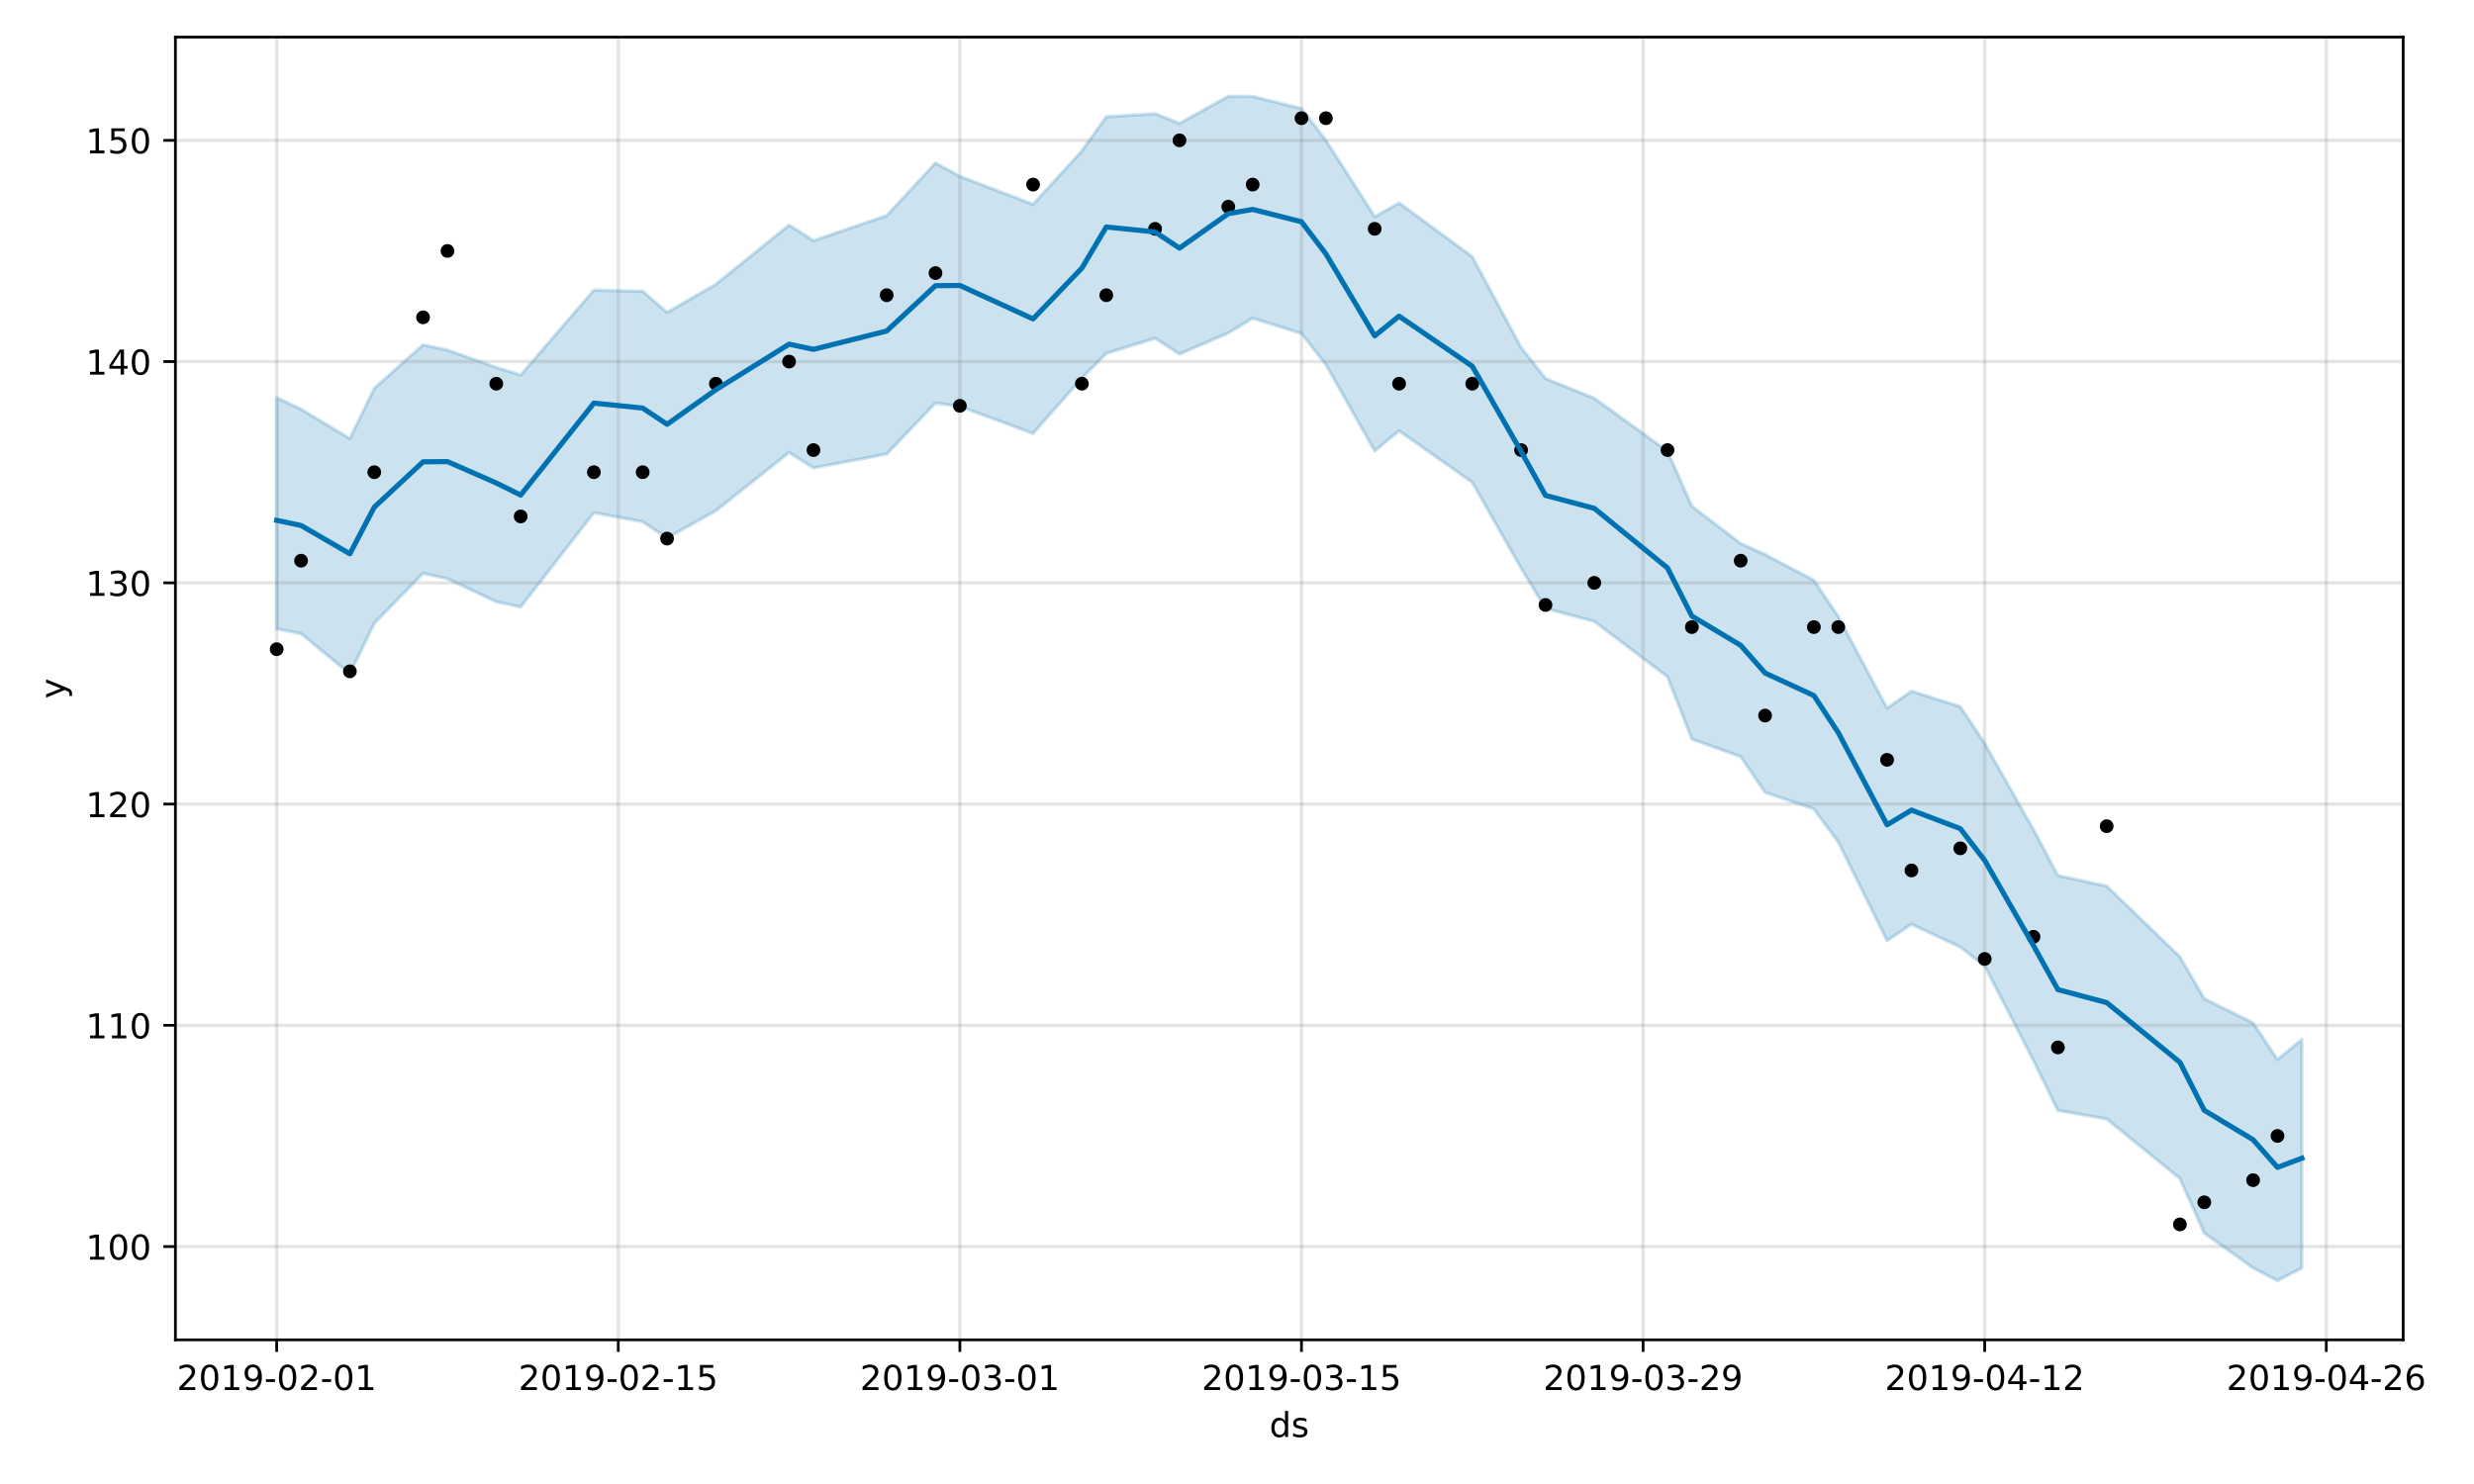 <?xml version="1.0" encoding="utf-8" standalone="no"?>
<!DOCTYPE svg PUBLIC "-//W3C//DTD SVG 1.1//EN"
  "http://www.w3.org/Graphics/SVG/1.1/DTD/svg11.dtd">
<!-- Created with matplotlib (https://matplotlib.org/) -->
<svg height="432pt" version="1.1" viewBox="0 0 720 432" width="720pt" xmlns="http://www.w3.org/2000/svg" xmlns:xlink="http://www.w3.org/1999/xlink">
 <defs>
  <style type="text/css">
*{stroke-linecap:butt;stroke-linejoin:round;}
  </style>
 </defs>
 <g id="figure_1">
  <g id="patch_1">
   <path d="M 0 432 
L 720 432 
L 720 0 
L 0 0 
z
" style="fill:#ffffff;"/>
  </g>
  <g id="axes_1">
   <g id="patch_2">
    <path d="M 51.05 390.04 
L 699.382 390.04 
L 699.382 10.8 
L 51.05 10.8 
z
" style="fill:#ffffff;"/>
   </g>
   <g id="PolyCollection_1">
    <defs>
     <path d="M 80.52 -316.222 
L 80.52 -248.954 
L 87.621 -247.517 
L 101.823 -235.852 
L 108.924 -250.53 
L 123.126 -265.109 
L 130.227 -263.525 
L 144.43 -256.818 
L 151.531 -255.321 
L 172.834 -282.734 
L 187.036 -280.111 
L 194.137 -275.389 
L 208.34 -283.32 
L 229.643 -300.269 
L 236.744 -295.777 
L 258.048 -299.82 
L 272.25 -314.661 
L 279.351 -313.668 
L 300.654 -305.812 
L 314.856 -321.932 
L 321.958 -329.102 
L 336.16 -333.528 
L 343.261 -328.917 
L 357.463 -335.069 
L 364.564 -339.363 
L 378.767 -334.914 
L 385.868 -325.844 
L 400.07 -300.708 
L 407.171 -306.592 
L 428.474 -291.562 
L 442.677 -266.605 
L 449.778 -254.895 
L 463.98 -251.106 
L 485.283 -234.988 
L 492.384 -216.841 
L 506.587 -211.717 
L 513.688 -201.318 
L 527.89 -196.501 
L 534.991 -186.848 
L 549.193 -158.165 
L 556.294 -162.968 
L 570.497 -156.296 
L 577.598 -150.787 
L 591.8 -123.275 
L 598.901 -108.743 
L 613.103 -106.264 
L 634.407 -88.921 
L 641.508 -73.035 
L 655.71 -62.884 
L 662.811 -59.198 
L 669.912 -62.895 
L 669.912 -129.4 
L 669.912 -129.4 
L 662.811 -123.546 
L 655.71 -134.217 
L 641.508 -141.27 
L 634.407 -153.474 
L 613.103 -174.053 
L 598.901 -177.122 
L 591.8 -190.481 
L 577.598 -215.609 
L 570.497 -226.293 
L 556.294 -230.802 
L 549.193 -225.847 
L 534.991 -252.483 
L 527.89 -263.065 
L 513.688 -270.571 
L 506.587 -273.775 
L 492.384 -284.637 
L 485.283 -300.663 
L 463.98 -316.074 
L 449.778 -321.818 
L 442.677 -330.866 
L 428.474 -357.27 
L 407.171 -372.913 
L 400.07 -368.921 
L 385.868 -391.161 
L 378.767 -400.39 
L 364.564 -403.928 
L 357.463 -403.962 
L 343.261 -396.095 
L 336.16 -398.894 
L 321.958 -398.016 
L 314.856 -388.088 
L 300.654 -372.518 
L 279.351 -380.667 
L 272.25 -384.555 
L 258.048 -369.243 
L 236.744 -361.944 
L 229.643 -366.486 
L 208.34 -349.239 
L 194.137 -341.067 
L 187.036 -347.203 
L 172.834 -347.544 
L 151.531 -322.82 
L 144.43 -325.042 
L 130.227 -330.085 
L 123.126 -331.623 
L 108.924 -318.951 
L 101.823 -304.323 
L 87.621 -312.868 
L 80.52 -316.222 
z
" id="m0340d0ad20" style="stroke:#0072b2;stroke-opacity:0.2;"/>
    </defs>
    <g clip-path="url(#p3383451982)">
     <use style="fill:#0072b2;fill-opacity:0.2;stroke:#0072b2;stroke-opacity:0.2;" x="0" xlink:href="#m0340d0ad20" y="432"/>
    </g>
   </g>
   <g id="matplotlib.axis_1">
    <g id="xtick_1">
     <g id="line2d_1">
      <path clip-path="url(#p3383451982)" d="M 80.52 390.04 
L 80.52 10.8 
" style="fill:none;stroke:#808080;stroke-linecap:square;stroke-opacity:0.2;"/>
     </g>
     <g id="line2d_2">
      <defs>
       <path d="M 0 0 
L 0 3.5 
" id="mf891b12ddd" style="stroke:#000000;stroke-width:0.8;"/>
      </defs>
      <g>
       <use style="stroke:#000000;stroke-width:0.8;" x="80.52" xlink:href="#mf891b12ddd" y="390.04"/>
      </g>
     </g>
     <g id="text_1">
      <!-- 2019-02-01 -->
      <defs>
       <path d="M 19.188 8.297 
L 53.609 8.297 
L 53.609 0 
L 7.328 0 
L 7.328 8.297 
Q 12.938 14.109 22.625 23.891 
Q 32.328 33.688 34.812 36.531 
Q 39.547 41.844 41.422 45.531 
Q 43.312 49.219 43.312 52.781 
Q 43.312 58.594 39.234 62.25 
Q 35.156 65.922 28.609 65.922 
Q 23.969 65.922 18.812 64.312 
Q 13.672 62.703 7.812 59.422 
L 7.812 69.391 
Q 13.766 71.781 18.938 73 
Q 24.125 74.219 28.422 74.219 
Q 39.75 74.219 46.484 68.547 
Q 53.219 62.891 53.219 53.422 
Q 53.219 48.922 51.531 44.891 
Q 49.859 40.875 45.406 35.406 
Q 44.188 33.984 37.641 27.219 
Q 31.109 20.453 19.188 8.297 
z
" id="DejaVuSans-50"/>
       <path d="M 31.781 66.406 
Q 24.172 66.406 20.328 58.906 
Q 16.5 51.422 16.5 36.375 
Q 16.5 21.391 20.328 13.891 
Q 24.172 6.391 31.781 6.391 
Q 39.453 6.391 43.281 13.891 
Q 47.125 21.391 47.125 36.375 
Q 47.125 51.422 43.281 58.906 
Q 39.453 66.406 31.781 66.406 
z
M 31.781 74.219 
Q 44.047 74.219 50.516 64.516 
Q 56.984 54.828 56.984 36.375 
Q 56.984 17.969 50.516 8.266 
Q 44.047 -1.422 31.781 -1.422 
Q 19.531 -1.422 13.062 8.266 
Q 6.594 17.969 6.594 36.375 
Q 6.594 54.828 13.062 64.516 
Q 19.531 74.219 31.781 74.219 
z
" id="DejaVuSans-48"/>
       <path d="M 12.406 8.297 
L 28.516 8.297 
L 28.516 63.922 
L 10.984 60.406 
L 10.984 69.391 
L 28.422 72.906 
L 38.281 72.906 
L 38.281 8.297 
L 54.391 8.297 
L 54.391 0 
L 12.406 0 
z
" id="DejaVuSans-49"/>
       <path d="M 10.984 1.516 
L 10.984 10.5 
Q 14.703 8.734 18.5 7.812 
Q 22.312 6.891 25.984 6.891 
Q 35.75 6.891 40.891 13.453 
Q 46.047 20.016 46.781 33.406 
Q 43.953 29.203 39.594 26.953 
Q 35.25 24.703 29.984 24.703 
Q 19.047 24.703 12.672 31.312 
Q 6.297 37.938 6.297 49.422 
Q 6.297 60.641 12.938 67.422 
Q 19.578 74.219 30.609 74.219 
Q 43.266 74.219 49.922 64.516 
Q 56.594 54.828 56.594 36.375 
Q 56.594 19.141 48.406 8.859 
Q 40.234 -1.422 26.422 -1.422 
Q 22.703 -1.422 18.891 -0.688 
Q 15.094 0.047 10.984 1.516 
z
M 30.609 32.422 
Q 37.25 32.422 41.125 36.953 
Q 45.016 41.5 45.016 49.422 
Q 45.016 57.281 41.125 61.844 
Q 37.25 66.406 30.609 66.406 
Q 23.969 66.406 20.094 61.844 
Q 16.219 57.281 16.219 49.422 
Q 16.219 41.5 20.094 36.953 
Q 23.969 32.422 30.609 32.422 
z
" id="DejaVuSans-57"/>
       <path d="M 4.891 31.391 
L 31.203 31.391 
L 31.203 23.391 
L 4.891 23.391 
z
" id="DejaVuSans-45"/>
      </defs>
      <g transform="translate(51.462 404.638)scale(0.1 -0.1)">
       <use xlink:href="#DejaVuSans-50"/>
       <use x="63.623" xlink:href="#DejaVuSans-48"/>
       <use x="127.246" xlink:href="#DejaVuSans-49"/>
       <use x="190.869" xlink:href="#DejaVuSans-57"/>
       <use x="254.492" xlink:href="#DejaVuSans-45"/>
       <use x="290.576" xlink:href="#DejaVuSans-48"/>
       <use x="354.199" xlink:href="#DejaVuSans-50"/>
       <use x="417.822" xlink:href="#DejaVuSans-45"/>
       <use x="453.906" xlink:href="#DejaVuSans-48"/>
       <use x="517.529" xlink:href="#DejaVuSans-49"/>
      </g>
     </g>
    </g>
    <g id="xtick_2">
     <g id="line2d_3">
      <path clip-path="url(#p3383451982)" d="M 179.935 390.04 
L 179.935 10.8 
" style="fill:none;stroke:#808080;stroke-linecap:square;stroke-opacity:0.2;"/>
     </g>
     <g id="line2d_4">
      <g>
       <use style="stroke:#000000;stroke-width:0.8;" x="179.935" xlink:href="#mf891b12ddd" y="390.04"/>
      </g>
     </g>
     <g id="text_2">
      <!-- 2019-02-15 -->
      <defs>
       <path d="M 10.797 72.906 
L 49.516 72.906 
L 49.516 64.594 
L 19.828 64.594 
L 19.828 46.734 
Q 21.969 47.469 24.109 47.828 
Q 26.266 48.188 28.422 48.188 
Q 40.625 48.188 47.75 41.5 
Q 54.891 34.812 54.891 23.391 
Q 54.891 11.625 47.562 5.094 
Q 40.234 -1.422 26.906 -1.422 
Q 22.312 -1.422 17.547 -0.641 
Q 12.797 0.141 7.719 1.703 
L 7.719 11.625 
Q 12.109 9.234 16.797 8.062 
Q 21.484 6.891 26.703 6.891 
Q 35.156 6.891 40.078 11.328 
Q 45.016 15.766 45.016 23.391 
Q 45.016 31 40.078 35.438 
Q 35.156 39.891 26.703 39.891 
Q 22.75 39.891 18.812 39.016 
Q 14.891 38.141 10.797 36.281 
z
" id="DejaVuSans-53"/>
      </defs>
      <g transform="translate(150.877 404.638)scale(0.1 -0.1)">
       <use xlink:href="#DejaVuSans-50"/>
       <use x="63.623" xlink:href="#DejaVuSans-48"/>
       <use x="127.246" xlink:href="#DejaVuSans-49"/>
       <use x="190.869" xlink:href="#DejaVuSans-57"/>
       <use x="254.492" xlink:href="#DejaVuSans-45"/>
       <use x="290.576" xlink:href="#DejaVuSans-48"/>
       <use x="354.199" xlink:href="#DejaVuSans-50"/>
       <use x="417.822" xlink:href="#DejaVuSans-45"/>
       <use x="453.906" xlink:href="#DejaVuSans-49"/>
       <use x="517.529" xlink:href="#DejaVuSans-53"/>
      </g>
     </g>
    </g>
    <g id="xtick_3">
     <g id="line2d_5">
      <path clip-path="url(#p3383451982)" d="M 279.351 390.04 
L 279.351 10.8 
" style="fill:none;stroke:#808080;stroke-linecap:square;stroke-opacity:0.2;"/>
     </g>
     <g id="line2d_6">
      <g>
       <use style="stroke:#000000;stroke-width:0.8;" x="279.351" xlink:href="#mf891b12ddd" y="390.04"/>
      </g>
     </g>
     <g id="text_3">
      <!-- 2019-03-01 -->
      <defs>
       <path d="M 40.578 39.312 
Q 47.656 37.797 51.625 33 
Q 55.609 28.219 55.609 21.188 
Q 55.609 10.406 48.188 4.484 
Q 40.766 -1.422 27.094 -1.422 
Q 22.516 -1.422 17.656 -0.516 
Q 12.797 0.391 7.625 2.203 
L 7.625 11.719 
Q 11.719 9.328 16.594 8.109 
Q 21.484 6.891 26.812 6.891 
Q 36.078 6.891 40.938 10.547 
Q 45.797 14.203 45.797 21.188 
Q 45.797 27.641 41.281 31.266 
Q 36.766 34.906 28.719 34.906 
L 20.219 34.906 
L 20.219 43.016 
L 29.109 43.016 
Q 36.375 43.016 40.234 45.922 
Q 44.094 48.828 44.094 54.297 
Q 44.094 59.906 40.109 62.906 
Q 36.141 65.922 28.719 65.922 
Q 24.656 65.922 20.016 65.031 
Q 15.375 64.156 9.812 62.312 
L 9.812 71.094 
Q 15.438 72.656 20.344 73.438 
Q 25.25 74.219 29.594 74.219 
Q 40.828 74.219 47.359 69.109 
Q 53.906 64.016 53.906 55.328 
Q 53.906 49.266 50.438 45.094 
Q 46.969 40.922 40.578 39.312 
z
" id="DejaVuSans-51"/>
      </defs>
      <g transform="translate(250.293 404.638)scale(0.1 -0.1)">
       <use xlink:href="#DejaVuSans-50"/>
       <use x="63.623" xlink:href="#DejaVuSans-48"/>
       <use x="127.246" xlink:href="#DejaVuSans-49"/>
       <use x="190.869" xlink:href="#DejaVuSans-57"/>
       <use x="254.492" xlink:href="#DejaVuSans-45"/>
       <use x="290.576" xlink:href="#DejaVuSans-48"/>
       <use x="354.199" xlink:href="#DejaVuSans-51"/>
       <use x="417.822" xlink:href="#DejaVuSans-45"/>
       <use x="453.906" xlink:href="#DejaVuSans-48"/>
       <use x="517.529" xlink:href="#DejaVuSans-49"/>
      </g>
     </g>
    </g>
    <g id="xtick_4">
     <g id="line2d_7">
      <path clip-path="url(#p3383451982)" d="M 378.767 390.04 
L 378.767 10.8 
" style="fill:none;stroke:#808080;stroke-linecap:square;stroke-opacity:0.2;"/>
     </g>
     <g id="line2d_8">
      <g>
       <use style="stroke:#000000;stroke-width:0.8;" x="378.767" xlink:href="#mf891b12ddd" y="390.04"/>
      </g>
     </g>
     <g id="text_4">
      <!-- 2019-03-15 -->
      <g transform="translate(349.709 404.638)scale(0.1 -0.1)">
       <use xlink:href="#DejaVuSans-50"/>
       <use x="63.623" xlink:href="#DejaVuSans-48"/>
       <use x="127.246" xlink:href="#DejaVuSans-49"/>
       <use x="190.869" xlink:href="#DejaVuSans-57"/>
       <use x="254.492" xlink:href="#DejaVuSans-45"/>
       <use x="290.576" xlink:href="#DejaVuSans-48"/>
       <use x="354.199" xlink:href="#DejaVuSans-51"/>
       <use x="417.822" xlink:href="#DejaVuSans-45"/>
       <use x="453.906" xlink:href="#DejaVuSans-49"/>
       <use x="517.529" xlink:href="#DejaVuSans-53"/>
      </g>
     </g>
    </g>
    <g id="xtick_5">
     <g id="line2d_9">
      <path clip-path="url(#p3383451982)" d="M 478.182 390.04 
L 478.182 10.8 
" style="fill:none;stroke:#808080;stroke-linecap:square;stroke-opacity:0.2;"/>
     </g>
     <g id="line2d_10">
      <g>
       <use style="stroke:#000000;stroke-width:0.8;" x="478.182" xlink:href="#mf891b12ddd" y="390.04"/>
      </g>
     </g>
     <g id="text_5">
      <!-- 2019-03-29 -->
      <g transform="translate(449.124 404.638)scale(0.1 -0.1)">
       <use xlink:href="#DejaVuSans-50"/>
       <use x="63.623" xlink:href="#DejaVuSans-48"/>
       <use x="127.246" xlink:href="#DejaVuSans-49"/>
       <use x="190.869" xlink:href="#DejaVuSans-57"/>
       <use x="254.492" xlink:href="#DejaVuSans-45"/>
       <use x="290.576" xlink:href="#DejaVuSans-48"/>
       <use x="354.199" xlink:href="#DejaVuSans-51"/>
       <use x="417.822" xlink:href="#DejaVuSans-45"/>
       <use x="453.906" xlink:href="#DejaVuSans-50"/>
       <use x="517.529" xlink:href="#DejaVuSans-57"/>
      </g>
     </g>
    </g>
    <g id="xtick_6">
     <g id="line2d_11">
      <path clip-path="url(#p3383451982)" d="M 577.598 390.04 
L 577.598 10.8 
" style="fill:none;stroke:#808080;stroke-linecap:square;stroke-opacity:0.2;"/>
     </g>
     <g id="line2d_12">
      <g>
       <use style="stroke:#000000;stroke-width:0.8;" x="577.598" xlink:href="#mf891b12ddd" y="390.04"/>
      </g>
     </g>
     <g id="text_6">
      <!-- 2019-04-12 -->
      <defs>
       <path d="M 37.797 64.312 
L 12.891 25.391 
L 37.797 25.391 
z
M 35.203 72.906 
L 47.609 72.906 
L 47.609 25.391 
L 58.016 25.391 
L 58.016 17.188 
L 47.609 17.188 
L 47.609 0 
L 37.797 0 
L 37.797 17.188 
L 4.891 17.188 
L 4.891 26.703 
z
" id="DejaVuSans-52"/>
      </defs>
      <g transform="translate(548.54 404.638)scale(0.1 -0.1)">
       <use xlink:href="#DejaVuSans-50"/>
       <use x="63.623" xlink:href="#DejaVuSans-48"/>
       <use x="127.246" xlink:href="#DejaVuSans-49"/>
       <use x="190.869" xlink:href="#DejaVuSans-57"/>
       <use x="254.492" xlink:href="#DejaVuSans-45"/>
       <use x="290.576" xlink:href="#DejaVuSans-48"/>
       <use x="354.199" xlink:href="#DejaVuSans-52"/>
       <use x="417.822" xlink:href="#DejaVuSans-45"/>
       <use x="453.906" xlink:href="#DejaVuSans-49"/>
       <use x="517.529" xlink:href="#DejaVuSans-50"/>
      </g>
     </g>
    </g>
    <g id="xtick_7">
     <g id="line2d_13">
      <path clip-path="url(#p3383451982)" d="M 677.013 390.04 
L 677.013 10.8 
" style="fill:none;stroke:#808080;stroke-linecap:square;stroke-opacity:0.2;"/>
     </g>
     <g id="line2d_14">
      <g>
       <use style="stroke:#000000;stroke-width:0.8;" x="677.013" xlink:href="#mf891b12ddd" y="390.04"/>
      </g>
     </g>
     <g id="text_7">
      <!-- 2019-04-26 -->
      <defs>
       <path d="M 33.016 40.375 
Q 26.375 40.375 22.484 35.828 
Q 18.609 31.297 18.609 23.391 
Q 18.609 15.531 22.484 10.953 
Q 26.375 6.391 33.016 6.391 
Q 39.656 6.391 43.531 10.953 
Q 47.406 15.531 47.406 23.391 
Q 47.406 31.297 43.531 35.828 
Q 39.656 40.375 33.016 40.375 
z
M 52.594 71.297 
L 52.594 62.312 
Q 48.875 64.062 45.094 64.984 
Q 41.312 65.922 37.594 65.922 
Q 27.828 65.922 22.672 59.328 
Q 17.531 52.734 16.797 39.406 
Q 19.672 43.656 24.016 45.922 
Q 28.375 48.188 33.594 48.188 
Q 44.578 48.188 50.953 41.516 
Q 57.328 34.859 57.328 23.391 
Q 57.328 12.156 50.688 5.359 
Q 44.047 -1.422 33.016 -1.422 
Q 20.359 -1.422 13.672 8.266 
Q 6.984 17.969 6.984 36.375 
Q 6.984 53.656 15.188 63.938 
Q 23.391 74.219 37.203 74.219 
Q 40.922 74.219 44.703 73.484 
Q 48.484 72.75 52.594 71.297 
z
" id="DejaVuSans-54"/>
      </defs>
      <g transform="translate(647.956 404.638)scale(0.1 -0.1)">
       <use xlink:href="#DejaVuSans-50"/>
       <use x="63.623" xlink:href="#DejaVuSans-48"/>
       <use x="127.246" xlink:href="#DejaVuSans-49"/>
       <use x="190.869" xlink:href="#DejaVuSans-57"/>
       <use x="254.492" xlink:href="#DejaVuSans-45"/>
       <use x="290.576" xlink:href="#DejaVuSans-48"/>
       <use x="354.199" xlink:href="#DejaVuSans-52"/>
       <use x="417.822" xlink:href="#DejaVuSans-45"/>
       <use x="453.906" xlink:href="#DejaVuSans-50"/>
       <use x="517.529" xlink:href="#DejaVuSans-54"/>
      </g>
     </g>
    </g>
    <g id="text_8">
     <!-- ds -->
     <defs>
      <path d="M 45.406 46.391 
L 45.406 75.984 
L 54.391 75.984 
L 54.391 0 
L 45.406 0 
L 45.406 8.203 
Q 42.578 3.328 38.25 0.953 
Q 33.938 -1.422 27.875 -1.422 
Q 17.969 -1.422 11.734 6.484 
Q 5.516 14.406 5.516 27.297 
Q 5.516 40.188 11.734 48.094 
Q 17.969 56 27.875 56 
Q 33.938 56 38.25 53.625 
Q 42.578 51.266 45.406 46.391 
z
M 14.797 27.297 
Q 14.797 17.391 18.875 11.75 
Q 22.953 6.109 30.078 6.109 
Q 37.203 6.109 41.297 11.75 
Q 45.406 17.391 45.406 27.297 
Q 45.406 37.203 41.297 42.844 
Q 37.203 48.484 30.078 48.484 
Q 22.953 48.484 18.875 42.844 
Q 14.797 37.203 14.797 27.297 
z
" id="DejaVuSans-100"/>
      <path d="M 44.281 53.078 
L 44.281 44.578 
Q 40.484 46.531 36.375 47.5 
Q 32.281 48.484 27.875 48.484 
Q 21.188 48.484 17.844 46.438 
Q 14.5 44.391 14.5 40.281 
Q 14.5 37.156 16.891 35.375 
Q 19.281 33.594 26.516 31.984 
L 29.594 31.297 
Q 39.156 29.25 43.188 25.516 
Q 47.219 21.781 47.219 15.094 
Q 47.219 7.469 41.188 3.016 
Q 35.156 -1.422 24.609 -1.422 
Q 20.219 -1.422 15.453 -0.562 
Q 10.688 0.297 5.422 2 
L 5.422 11.281 
Q 10.406 8.688 15.234 7.391 
Q 20.062 6.109 24.812 6.109 
Q 31.156 6.109 34.562 8.281 
Q 37.984 10.453 37.984 14.406 
Q 37.984 18.062 35.516 20.016 
Q 33.062 21.969 24.703 23.781 
L 21.578 24.516 
Q 13.234 26.266 9.516 29.906 
Q 5.812 33.547 5.812 39.891 
Q 5.812 47.609 11.281 51.797 
Q 16.75 56 26.812 56 
Q 31.781 56 36.172 55.266 
Q 40.578 54.547 44.281 53.078 
z
" id="DejaVuSans-115"/>
     </defs>
     <g transform="translate(369.437 418.317)scale(0.1 -0.1)">
      <use xlink:href="#DejaVuSans-100"/>
      <use x="63.477" xlink:href="#DejaVuSans-115"/>
     </g>
    </g>
   </g>
   <g id="matplotlib.axis_2">
    <g id="ytick_1">
     <g id="line2d_15">
      <path clip-path="url(#p3383451982)" d="M 51.05 362.881 
L 699.382 362.881 
" style="fill:none;stroke:#808080;stroke-linecap:square;stroke-opacity:0.2;"/>
     </g>
     <g id="line2d_16">
      <defs>
       <path d="M 0 0 
L -3.5 0 
" id="m28bcae6a6d" style="stroke:#000000;stroke-width:0.8;"/>
      </defs>
      <g>
       <use style="stroke:#000000;stroke-width:0.8;" x="51.05" xlink:href="#m28bcae6a6d" y="362.881"/>
      </g>
     </g>
     <g id="text_9">
      <!-- 100 -->
      <g transform="translate(24.962 366.68)scale(0.1 -0.1)">
       <use xlink:href="#DejaVuSans-49"/>
       <use x="63.623" xlink:href="#DejaVuSans-48"/>
       <use x="127.246" xlink:href="#DejaVuSans-48"/>
      </g>
     </g>
    </g>
    <g id="ytick_2">
     <g id="line2d_17">
      <path clip-path="url(#p3383451982)" d="M 51.05 298.475 
L 699.382 298.475 
" style="fill:none;stroke:#808080;stroke-linecap:square;stroke-opacity:0.2;"/>
     </g>
     <g id="line2d_18">
      <g>
       <use style="stroke:#000000;stroke-width:0.8;" x="51.05" xlink:href="#m28bcae6a6d" y="298.475"/>
      </g>
     </g>
     <g id="text_10">
      <!-- 110 -->
      <g transform="translate(24.962 302.274)scale(0.1 -0.1)">
       <use xlink:href="#DejaVuSans-49"/>
       <use x="63.623" xlink:href="#DejaVuSans-49"/>
       <use x="127.246" xlink:href="#DejaVuSans-48"/>
      </g>
     </g>
    </g>
    <g id="ytick_3">
     <g id="line2d_19">
      <path clip-path="url(#p3383451982)" d="M 51.05 234.069 
L 699.382 234.069 
" style="fill:none;stroke:#808080;stroke-linecap:square;stroke-opacity:0.2;"/>
     </g>
     <g id="line2d_20">
      <g>
       <use style="stroke:#000000;stroke-width:0.8;" x="51.05" xlink:href="#m28bcae6a6d" y="234.069"/>
      </g>
     </g>
     <g id="text_11">
      <!-- 120 -->
      <g transform="translate(24.962 237.868)scale(0.1 -0.1)">
       <use xlink:href="#DejaVuSans-49"/>
       <use x="63.623" xlink:href="#DejaVuSans-50"/>
       <use x="127.246" xlink:href="#DejaVuSans-48"/>
      </g>
     </g>
    </g>
    <g id="ytick_4">
     <g id="line2d_21">
      <path clip-path="url(#p3383451982)" d="M 51.05 169.663 
L 699.382 169.663 
" style="fill:none;stroke:#808080;stroke-linecap:square;stroke-opacity:0.2;"/>
     </g>
     <g id="line2d_22">
      <g>
       <use style="stroke:#000000;stroke-width:0.8;" x="51.05" xlink:href="#m28bcae6a6d" y="169.663"/>
      </g>
     </g>
     <g id="text_12">
      <!-- 130 -->
      <g transform="translate(24.962 173.462)scale(0.1 -0.1)">
       <use xlink:href="#DejaVuSans-49"/>
       <use x="63.623" xlink:href="#DejaVuSans-51"/>
       <use x="127.246" xlink:href="#DejaVuSans-48"/>
      </g>
     </g>
    </g>
    <g id="ytick_5">
     <g id="line2d_23">
      <path clip-path="url(#p3383451982)" d="M 51.05 105.257 
L 699.382 105.257 
" style="fill:none;stroke:#808080;stroke-linecap:square;stroke-opacity:0.2;"/>
     </g>
     <g id="line2d_24">
      <g>
       <use style="stroke:#000000;stroke-width:0.8;" x="51.05" xlink:href="#m28bcae6a6d" y="105.257"/>
      </g>
     </g>
     <g id="text_13">
      <!-- 140 -->
      <g transform="translate(24.962 109.056)scale(0.1 -0.1)">
       <use xlink:href="#DejaVuSans-49"/>
       <use x="63.623" xlink:href="#DejaVuSans-52"/>
       <use x="127.246" xlink:href="#DejaVuSans-48"/>
      </g>
     </g>
    </g>
    <g id="ytick_6">
     <g id="line2d_25">
      <path clip-path="url(#p3383451982)" d="M 51.05 40.851 
L 699.382 40.851 
" style="fill:none;stroke:#808080;stroke-linecap:square;stroke-opacity:0.2;"/>
     </g>
     <g id="line2d_26">
      <g>
       <use style="stroke:#000000;stroke-width:0.8;" x="51.05" xlink:href="#m28bcae6a6d" y="40.851"/>
      </g>
     </g>
     <g id="text_14">
      <!-- 150 -->
      <g transform="translate(24.962 44.65)scale(0.1 -0.1)">
       <use xlink:href="#DejaVuSans-49"/>
       <use x="63.623" xlink:href="#DejaVuSans-53"/>
       <use x="127.246" xlink:href="#DejaVuSans-48"/>
      </g>
     </g>
    </g>
    <g id="text_15">
     <!-- y -->
     <defs>
      <path d="M 32.172 -5.078 
Q 28.375 -14.844 24.75 -17.812 
Q 21.141 -20.797 15.094 -20.797 
L 7.906 -20.797 
L 7.906 -13.281 
L 13.188 -13.281 
Q 16.891 -13.281 18.938 -11.516 
Q 21 -9.766 23.484 -3.219 
L 25.094 0.875 
L 2.984 54.688 
L 12.5 54.688 
L 29.594 11.922 
L 46.688 54.688 
L 56.203 54.688 
z
" id="DejaVuSans-121"/>
     </defs>
     <g transform="translate(18.883 203.379)rotate(-90)scale(0.1 -0.1)">
      <use xlink:href="#DejaVuSans-121"/>
     </g>
    </g>
   </g>
   <g id="line2d_27">
    <defs>
     <path d="M 0 1.5 
C 0.398 1.5 0.779 1.342 1.061 1.061 
C 1.342 0.779 1.5 0.398 1.5 0 
C 1.5 -0.398 1.342 -0.779 1.061 -1.061 
C 0.779 -1.342 0.398 -1.5 0 -1.5 
C -0.398 -1.5 -0.779 -1.342 -1.061 -1.061 
C -1.342 -0.779 -1.5 -0.398 -1.5 0 
C -1.5 0.398 -1.342 0.779 -1.061 1.061 
C -0.779 1.342 -0.398 1.5 0 1.5 
z
" id="mfca95ef190" style="stroke:#000000;"/>
    </defs>
    <g clip-path="url(#p3383451982)">
     <use style="stroke:#000000;" x="80.52" xlink:href="#mfca95ef190" y="188.985"/>
     <use style="stroke:#000000;" x="87.621" xlink:href="#mfca95ef190" y="163.222"/>
     <use style="stroke:#000000;" x="101.823" xlink:href="#mfca95ef190" y="195.425"/>
     <use style="stroke:#000000;" x="108.924" xlink:href="#mfca95ef190" y="137.46"/>
     <use style="stroke:#000000;" x="123.126" xlink:href="#mfca95ef190" y="92.376"/>
     <use style="stroke:#000000;" x="130.227" xlink:href="#mfca95ef190" y="73.054"/>
     <use style="stroke:#000000;" x="144.43" xlink:href="#mfca95ef190" y="111.698"/>
     <use style="stroke:#000000;" x="151.531" xlink:href="#mfca95ef190" y="150.341"/>
     <use style="stroke:#000000;" x="172.834" xlink:href="#mfca95ef190" y="137.46"/>
     <use style="stroke:#000000;" x="187.036" xlink:href="#mfca95ef190" y="137.46"/>
     <use style="stroke:#000000;" x="194.137" xlink:href="#mfca95ef190" y="156.782"/>
     <use style="stroke:#000000;" x="208.34" xlink:href="#mfca95ef190" y="111.698"/>
     <use style="stroke:#000000;" x="229.643" xlink:href="#mfca95ef190" y="105.257"/>
     <use style="stroke:#000000;" x="236.744" xlink:href="#mfca95ef190" y="131.019"/>
     <use style="stroke:#000000;" x="258.048" xlink:href="#mfca95ef190" y="85.935"/>
     <use style="stroke:#000000;" x="272.25" xlink:href="#mfca95ef190" y="79.495"/>
     <use style="stroke:#000000;" x="279.351" xlink:href="#mfca95ef190" y="118.138"/>
     <use style="stroke:#000000;" x="300.654" xlink:href="#mfca95ef190" y="53.732"/>
     <use style="stroke:#000000;" x="314.856" xlink:href="#mfca95ef190" y="111.698"/>
     <use style="stroke:#000000;" x="321.958" xlink:href="#mfca95ef190" y="85.935"/>
     <use style="stroke:#000000;" x="336.16" xlink:href="#mfca95ef190" y="66.613"/>
     <use style="stroke:#000000;" x="343.261" xlink:href="#mfca95ef190" y="40.851"/>
     <use style="stroke:#000000;" x="357.463" xlink:href="#mfca95ef190" y="60.173"/>
     <use style="stroke:#000000;" x="364.564" xlink:href="#mfca95ef190" y="53.732"/>
     <use style="stroke:#000000;" x="378.767" xlink:href="#mfca95ef190" y="34.41"/>
     <use style="stroke:#000000;" x="385.868" xlink:href="#mfca95ef190" y="34.41"/>
     <use style="stroke:#000000;" x="400.07" xlink:href="#mfca95ef190" y="66.613"/>
     <use style="stroke:#000000;" x="407.171" xlink:href="#mfca95ef190" y="111.698"/>
     <use style="stroke:#000000;" x="428.474" xlink:href="#mfca95ef190" y="111.698"/>
     <use style="stroke:#000000;" x="442.677" xlink:href="#mfca95ef190" y="131.019"/>
     <use style="stroke:#000000;" x="449.778" xlink:href="#mfca95ef190" y="176.104"/>
     <use style="stroke:#000000;" x="463.98" xlink:href="#mfca95ef190" y="169.663"/>
     <use style="stroke:#000000;" x="485.283" xlink:href="#mfca95ef190" y="131.019"/>
     <use style="stroke:#000000;" x="492.384" xlink:href="#mfca95ef190" y="182.544"/>
     <use style="stroke:#000000;" x="506.587" xlink:href="#mfca95ef190" y="163.222"/>
     <use style="stroke:#000000;" x="513.688" xlink:href="#mfca95ef190" y="208.307"/>
     <use style="stroke:#000000;" x="527.89" xlink:href="#mfca95ef190" y="182.544"/>
     <use style="stroke:#000000;" x="534.991" xlink:href="#mfca95ef190" y="182.544"/>
     <use style="stroke:#000000;" x="549.193" xlink:href="#mfca95ef190" y="221.188"/>
     <use style="stroke:#000000;" x="556.294" xlink:href="#mfca95ef190" y="253.391"/>
     <use style="stroke:#000000;" x="570.497" xlink:href="#mfca95ef190" y="246.95"/>
     <use style="stroke:#000000;" x="577.598" xlink:href="#mfca95ef190" y="279.153"/>
     <use style="stroke:#000000;" x="591.8" xlink:href="#mfca95ef190" y="272.713"/>
     <use style="stroke:#000000;" x="598.901" xlink:href="#mfca95ef190" y="304.916"/>
     <use style="stroke:#000000;" x="613.103" xlink:href="#mfca95ef190" y="240.51"/>
     <use style="stroke:#000000;" x="634.407" xlink:href="#mfca95ef190" y="356.44"/>
     <use style="stroke:#000000;" x="641.508" xlink:href="#mfca95ef190" y="350"/>
     <use style="stroke:#000000;" x="655.71" xlink:href="#mfca95ef190" y="343.559"/>
     <use style="stroke:#000000;" x="662.811" xlink:href="#mfca95ef190" y="330.678"/>
    </g>
   </g>
   <g id="line2d_28">
    <path clip-path="url(#p3383451982)" d="M 80.52 151.465 
L 87.621 152.976 
L 101.823 161.204 
L 108.924 147.634 
L 123.126 134.436 
L 130.227 134.374 
L 144.43 140.6 
L 151.531 144.113 
L 172.834 117.345 
L 187.036 118.793 
L 194.137 123.509 
L 208.34 113.452 
L 229.643 100.192 
L 236.744 101.702 
L 258.048 96.361 
L 272.25 83.162 
L 279.351 83.101 
L 300.654 92.839 
L 314.856 78.034 
L 321.958 66.071 
L 336.16 67.52 
L 343.261 72.238 
L 357.463 62.191 
L 364.564 60.96 
L 378.767 64.557 
L 385.868 73.893 
L 400.07 97.772 
L 407.171 92.038 
L 428.474 106.624 
L 442.677 131.414 
L 449.778 144.215 
L 463.98 147.985 
L 485.283 165.335 
L 492.384 179.34 
L 506.587 187.864 
L 513.688 195.919 
L 527.89 202.482 
L 534.991 213.287 
L 549.193 240.105 
L 556.294 235.83 
L 570.497 241.221 
L 577.598 250.454 
L 591.8 275.269 
L 598.901 288.077 
L 613.103 291.861 
L 634.407 309.231 
L 641.508 323.241 
L 655.71 331.773 
L 662.811 339.833 
L 669.912 337.165 
" style="fill:none;stroke:#0072b2;stroke-linecap:square;stroke-width:1.5;"/>
   </g>
   <g id="patch_3">
    <path d="M 51.05 390.04 
L 51.05 10.8 
" style="fill:none;stroke:#000000;stroke-linecap:square;stroke-linejoin:miter;stroke-width:0.8;"/>
   </g>
   <g id="patch_4">
    <path d="M 699.382 390.04 
L 699.382 10.8 
" style="fill:none;stroke:#000000;stroke-linecap:square;stroke-linejoin:miter;stroke-width:0.8;"/>
   </g>
   <g id="patch_5">
    <path d="M 51.05 390.04 
L 699.382 390.04 
" style="fill:none;stroke:#000000;stroke-linecap:square;stroke-linejoin:miter;stroke-width:0.8;"/>
   </g>
   <g id="patch_6">
    <path d="M 51.05 10.8 
L 699.382 10.8 
" style="fill:none;stroke:#000000;stroke-linecap:square;stroke-linejoin:miter;stroke-width:0.8;"/>
   </g>
  </g>
 </g>
 <defs>
  <clipPath id="p3383451982">
   <rect height="379.24" width="648.332" x="51.05" y="10.8"/>
  </clipPath>
 </defs>
</svg>
